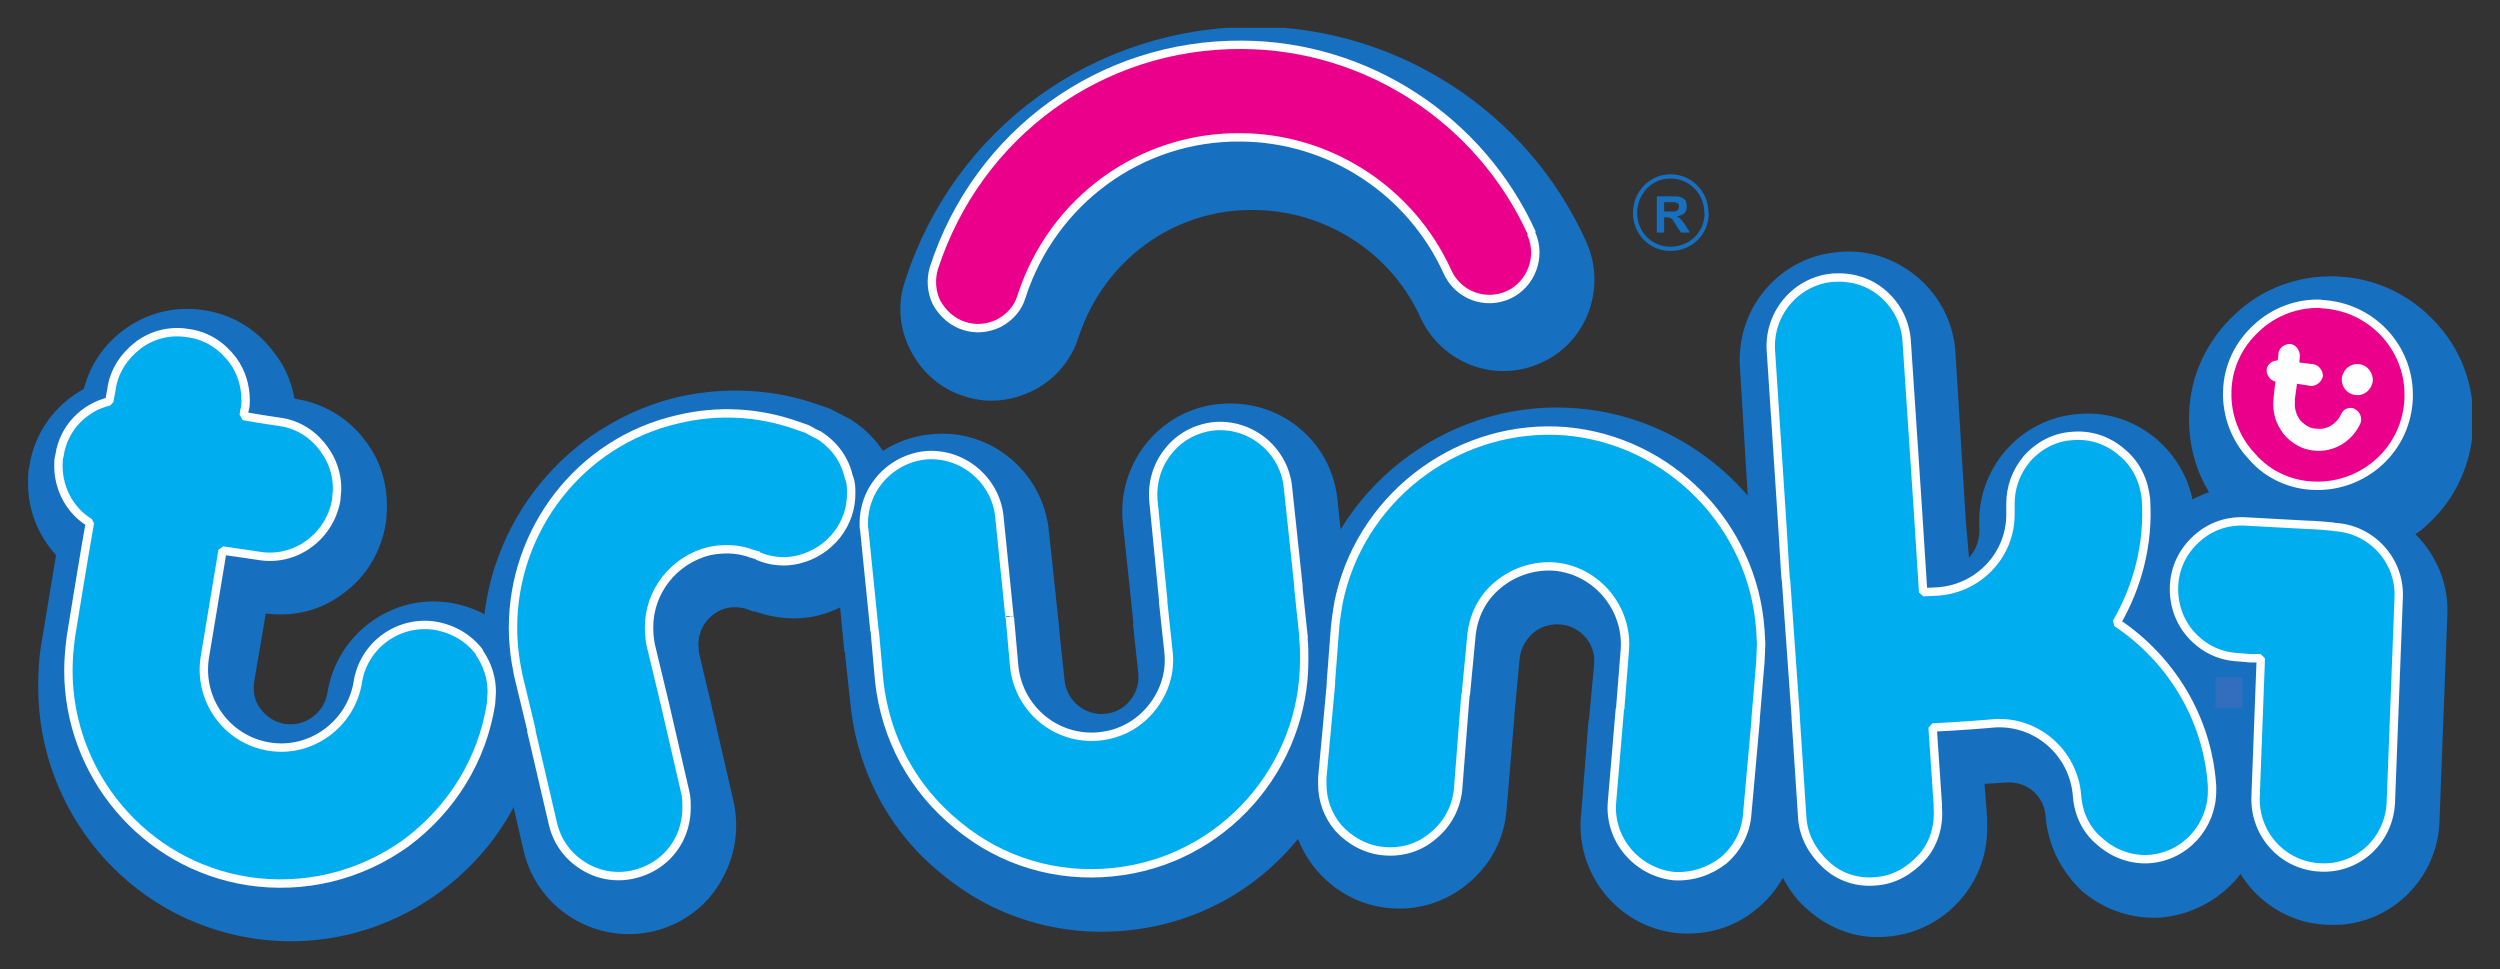 <svg xmlns="http://www.w3.org/2000/svg" width="894.5" height="346.8">
  <rect width="100%" height="100%" fill="#333333" stroke="none"/>
  <defs>
    <clipPath id="a">
      <path d="M-233-101.6H38V42h-271v-143.6z" clip-rule="evenodd"/>
    </clipPath>
    <clipPath id="b">
      <path d="M90 139.8v353.5h932.7V139.8H90z" clip-rule="evenodd"/>
    </clipPath>
    <clipPath id="c">
      <path d="M-127.7-57H-.5v248.5h-127.2V-57z" clip-rule="evenodd"/>
    </clipPath>
    <clipPath id="d">
      <path d="M-485.3-257.3V96.2h932.8v-353.5h-932.8z" clip-rule="evenodd"/>
    </clipPath>
    <clipPath id="e">
      <path d="M-188.3-130H9.3v247.4h-197.6V-130z" clip-rule="evenodd"/>
    </clipPath>
    <clipPath id="f">
      <path d="M90 139.8v353.5h932.7V139.8H90z" clip-rule="evenodd"/>
    </clipPath>
  </defs>
  <g clip-path="url(#a)" transform="translate(539.65 105.25) scale(.938)">
    <path fill="#176fc0" d="M0 0c-9 4.2-19.4.2-23.5-8.8-14-31-44.8-51-78.7-51.2-38.3-.3-72 24.2-83.7 60.6-1.2 4.5-4.2 8-8.6 10.3-4 2-8.8 2.4-13.4 1-4.5-1.4-8-4.6-10.2-8.8-2-4.2-2.6-9-1.2-13.4 16.7-51.2 63.7-85.5 117.5-85 47.6.2 91 28.5 110.6 71.8C12.6-14.6 8.6-4 0 0zm-96.3-102c-61.3-.2-115 38.5-133.8 97-3 8.8-2.2 18.3 2.2 26.6 4.3 8.3 11.5 14.6 20.3 17.3 8.8 3 18.2 2 26.5-2.2 8.4-4.3 14.4-11.5 17.2-20.3 9.6-29.3 36.4-49 67-48.5 27.2.2 52.2 16.2 63.4 41 8 17.4 28.6 25.4 46.2 17.2 17.4-7.8 25-28.8 17-46.2-22.3-49.6-72-81.6-126-82z"/>
  </g>
  <g clip-path="url(#b)" transform="translate(-74.3 -121.1) scale(.938)">
    <path fill="#176fc0" d="M714 209.8h2.2c1.2 0 2 0 2.4-.2.3 0 .6-.5.8-.6 0-.4.3-.7.3-1.2l-.3-1-1.2-.6H714v3.6zm-2.8 8V204h6c1.4 0 2.5 0 3 .3.8.2 1.4.7 2 1.3.2.6.4 1.3.4 2 0 1.2-.2 2.2-.8 2.8-.8.6-1.6 1-3 1.3.7.3 1.2.6 1.5 1 .5.4 1 1.2 1.8 2.3l1.7 2.8h-3.4l-2-3c-.7-1.2-1.2-1.8-1.3-2.2-.4 0-.7-.4-1-.4-.2-.2-.6-.2-1.3-.2h-.8v5.8h-2.8z"/>
    <path fill="none" stroke="#176fc0" stroke-width="1.6" stroke-miterlimit="1" d="M730.2 210.2c.2 7.7-6 13.8-13.6 13.8-7.6.2-13.7-6-13.7-13.6 0-7.8 6-14 13.5-14 7.7 0 13.7 6.2 13.7 13.8z"/>
    <path fill="#eb008b" d="M663.5 218c-19.7-43.3-63-71.6-110.5-71.8-53.8-.4-100.8 33.8-117.5 85-1.4 4.5-1 9.3 1 13.4 2.4 4.2 6 7.4 10.4 8.8 4.5 1.5 9.2 1 13.3-1 4.3-2.3 7.4-5.8 8.7-10.3 11.8-36.4 45.4-61 83.6-60.6 34 .2 64.8 20.4 78.8 51.2 4 9 14.5 13 23.5 8.8 8.5-4 12.5-14.5 8.5-23.3z"/>
    <path fill="none" stroke="#fefefe" stroke-width="3.2" stroke-miterlimit="1" d="M663.5 218c-19.7-43.3-63-71.6-110.5-71.8-53.8-.4-100.8 33.8-117.5 85-1.4 4.5-1 9.3 1 13.4 2.4 4.2 6 7.4 10.4 8.8 4.5 1.5 9.2 1 13.3-1 4.3-2.3 7.4-5.8 8.7-10.3 11.8-36.4 45.4-61 83.6-60.6 34 .2 64.8 20.4 78.8 51.2 4 9 14.5 13 23.5 8.8 8.5-4 12.5-14.5 8.5-23.3z"/>
  </g>
  <g clip-path="url(#c)" transform="translate(884.95 151.9) scale(.938)">
    <path fill="#176fc0" d="M0 0v-2c0-14-5-27-14.4-37-10-10.8-23.2-17-38-17.5C-66.6-57-80.5-52-91-42c-10.7 10-17 23.4-17.4 37.8-.4 10.8 2.2 21.2 7.6 30-5 1.7-9.7 4.4-14 8-7.6 7.2-12.2 16.6-12.7 27v2c0 9.7 3.7 18.8 10 26 6.5 7 15 11.4 24 12.5-.5 20.8-1.5 47-1.5 47v1.5c0 10.4 3.8 20 11 28 7.6 8 17.6 12.8 28.7 13 11 .6 21.4-3.4 29.4-10.8 8-7.5 12.7-17.8 13-28.8l3-78.4c.6-12-4.2-23-12.2-31 1.7-1 3.3-2.4 5-4C-6.8 28.3-.6 15 0 0z"/>
  </g>
  <g clip-path="url(#d)" transform="translate(464.95 251.2) scale(.938)">
    <path fill="#176fc0" d="M0 0v-2 2zm194.6-22c-3.4-47.4-41.2-86-88.2-90-47.2-4.2-91.2 27.7-102 73.6C3-33.8 2-28.8 1.7-23.7L0-2.7.2-3s0 .3-.2.5v1L-3.2 34l-.2 3.6c.2 21 16.5 39.2 37.8 41 11 1 21.6-2.4 30-9.5C73 62 78.2 52 79 41l3-35.6V5v-.4L84-16.6c.4-4 2.3-7.2 5.2-9.8 2.8-2.4 6.5-3.5 10.4-3.2 7.6.6 13.6 7.5 12.8 15.2L110.4 7l-.2.4v.4l-2.8 35.7c-.2 1-.2 2.4-.2 3.5 0 21.3 16.2 39.4 37.6 41.2 11 .8 21.6-2.4 30-9.6 8.6-7.2 13.7-17.2 14.6-28.2l3-35.5v-.6-.5l2-21.4.3-8.4V-22z"/>
  </g>
  <g clip-path="url(#e)" transform="translate(186.55 231.25) scale(.938)">
    <path fill="#176fc0" d="M0 0c-6.4-9-16-14.7-27-16.6-22.3-3.6-43.4 11.8-47 34.4-1.2 7.6-8.6 13-16.2 11.8-3.7-.6-7-2.6-9.3-5.8-2.3-2.8-3-6.7-2.4-10.5l4.4-25.8c10.4 1.3 20.8-1 29.3-7.5 9-6.4 14.7-16 16.5-27 .3-2 .4-4.4.4-6.8 0-8.4-2.5-17-7.8-24-6.4-9-16-14.8-27-16.6l-.5-.2c-1-6-3.5-12-7.4-17-6.5-9-16-15-27-16.6-10.7-1.7-21.6.8-30.5 7.4-7.7 5.6-13 13.4-15.4 22.6-10.8 6-18.8 16.4-20.8 29.6-.5 2-.5 4.3-.5 6.5 0 10.3 4 20 10.7 27.3l-5.8 35c-.8 5-1 10.3-1 15.5 0 46.8 33.8 88 81.2 95.6C-50.6 119.7-1 83.4 7.4 30.7 9 19.7 6.6 9 0 0z"/>
  </g>
  <g clip-path="url(#f)" transform="translate(-74.3 -121.1) scale(.938)">
    <path fill="#176fc0" d="M511.2 365.3s.2.6.2 1.3c0-.7 0-1-.2-1.3zm84.2 12l-1.8-18.7v.8s0-.5-.2-.8v-1l-4-37.6c-1-11-6.4-21-14.8-27.8-8.5-7-19.4-10-30.3-9-21.3 2-37 20.2-37 41 0 1.6 0 2.8.2 4.3l4 37.7v.8c0 .4.2.7.2.7s-.3-.7-.3-.5l2 18.7c.4 3.6-.6 7.4-3.2 10.5-2.4 3-5.7 4.6-9.4 5-7.8.7-14.7-5-15.5-12.7l-2-18.7V370v-.8l-4-37.6c-2.3-22.8-22.7-39.4-45.2-36.8-10.8 1-20.7 6.4-27.6 14.8-6 7.6-9.3 16.7-9.3 26 0 1.6.3 3 .4 4.3l3.7 37.6c0 .5 0 0 .3.5v1l2 18.6c2.6 25.7 15 49 35 65 20 16.6 45.2 24 70.8 21.4 26-2.6 49-15.2 65.2-35.2 16.2-20 23.7-45.3 21.2-71zM941.6 435c-1.8-25.7-13.3-49-32.5-66 5.7-13.5 8.3-28.4 7.2-43.7-.7-11-5.8-21-14-28.3-8.3-7.2-19-11-30-10-22.6 1.5-39.7 21.3-38 44 0 4.2-1.4 8-4 10.8l-1.2-13.6-4-64.8c-.7-11-5.8-21-14-28.2-8.4-7.2-19-11-30-10-11 .7-21 5.7-28.2 14-7.2 8.3-10.7 19-10 30l4 65.4 1.5 22v.5c.3.4 4 52.3 4 52.3l-.3-.8.2.6V410.3l2.5 37.6c1 11 5.8 21.3 14.3 28.5 8.3 7.2 18.7 11 29.7 10 21.8-1.5 38.6-20 38.4-41.3v-4.5.3l-1-12.8 8.3-.5c8-.6 14.6 5.3 15 13 1 11.2 6 21 14 28.5 8.5 7.2 19.2 10.7 30 10 11-1 21-6 28.4-14.2 7.2-8.5 10.7-19 10-30z"/>
    <path fill="#336ebe" d="M404.3 289.4s-1.7-1-2-1c.4 0 .7.4 1.2.6l.8.3z"/>
    <path fill="#176fc0" d="M366.4 362h-.3.6-.2zm55.4-47.4c-2.4-10.8-9.2-20-18.3-25.6l-7.7-4-3.8-1.3c-17.4-6.3-36-7.2-54-3.2-25 6-46.3 21.3-60 43.2-9.7 15.7-14.8 33.4-14.6 51.3 0 7.2.8 14.6 2.4 22l4.8 20.6v.5l.3.6 8 34.7c5 22.2 27.2 36 49.3 31 10.7-2.5 20-9 25.6-18.5 5.8-9.5 7.6-20.4 5.2-31.2l-8-34.8-.2-.3v-.6l-5-21-.2-3c0-6.5 4.4-12.4 11-14 2.2-.4 4.8-.4 7.4.4l.4.2.7.2 2 .8c-.3-.2-.4-.4-.7-.4l1 .2c7.6 2.7 15.8 3.4 23.4 1.6 19-4.5 32-21.4 32-40.3 0-3-.6-6.3-1.2-9z"/>
    <path fill="#336ebe" d="M934.6 399.2h-10.3v-11.7h10.3v11.7z"/>
    <path fill="#00adee" d="M750.7 369.4c-2.7-39.8-34.5-72.3-74.2-75.8-39.7-3.2-76.5 23.4-86 62.2-1 4-1.5 8-2 12.2l-1.6 21V390l-3.3 35.8v2.4c0 6 2 11.8 6 16.6 4.5 5 10.8 8.5 17.7 9 6.8.6 13.6-1.5 18.7-6 5.4-4.4 8.7-10.7 9.4-17.6l2.8-36 .2-.3v-.4l2-21c.6-8 4-15.2 10.2-20.3 6-5 13.7-7.5 21.4-7 16.3 1.4 28.3 16 27 32l-1.7 21.4v.5l-.2.6-3 35.4c-1.2 14.2 9.5 26.7 23.6 28.2 7 .4 13.6-1.8 19-6 5.3-4.6 8.5-10.8 9-17.7l3.2-35.7v-.5-.3l1.8-21.4.3-7-.3-5.4z"/>
    <path fill="none" stroke="#fefefe" stroke-width="3.2" stroke-miterlimit="1" d="M750.7 369.4c-2.7-39.8-34.5-72.3-74.2-75.8-39.7-3.2-76.5 23.4-86 62.2-1 4-1.5 8-2 12.2l-1.6 21V390l-3.3 35.8v2.4c0 6 2 11.8 6 16.6 4.5 5 10.8 8.5 17.7 9 6.8.6 13.6-1.5 18.7-6 5.4-4.4 8.7-10.7 9.4-17.6l2.8-36 .2-.3v-.4l2-21c.6-8 4-15.2 10.2-20.3 6-5 13.7-7.5 21.4-7 16.3 1.4 28.3 16 27 32l-1.7 21.4v.5l-.2.6-3 35.4c-1.2 14.2 9.5 26.7 23.6 28.2 7 .4 13.6-1.8 19-6 5.3-4.6 8.5-10.8 9-17.7l3.2-35.7v-.5-.3l1.8-21.4.3-7-.3-5.4z"/>
    <path fill="#00adee" d="M262.2 378c-4-5.4-10-9-17-10.2-14-2.2-27.3 7.4-29.5 21.5-2.6 16-17.8 27.2-33.8 24.6-16.2-2.6-27-17.8-24.6-33.8l6.8-41 13.7 2c14 2.5 27.3-7.3 29.7-21.4 0-1.2.3-2.8.3-4.3 0-5.4-1.8-10.7-5-15-4-5.6-10-9.5-17-10.4 0 0-7-1-13.7-2.2.2-.6.3-2 .3-2 .5-1.3.5-2.8.5-4 0-5.5-1.6-10.8-4.8-15.2-4.2-5.6-10-9.5-17-10.4-6.7-1.2-13.6.4-19.2 4.6-5.4 4.2-9.3 10-10.2 17l-.8 4.4c-9.8 2.4-17.5 10.3-19 20.7-.4 1.2-.4 2.6-.4 4 0 8.8 4.6 17.2 12 21.6-1.8 9.8-7.2 43.2-7.2 43.2-.6 4.5-1 8.8-1 13.2 0 39.2 28.5 74 68.5 80.3 21.2 3.2 42.6-1.8 60.4-14.6 17.4-13 29-31.8 32.3-53l.3-4.4c0-5.5-1.6-10.6-4.8-15.2z"/>
    <path fill="none" stroke="#fefefe" stroke-width="3.2" stroke-miterlimit="1" d="M262.2 378c-4-5.4-10-9-17-10.2-14-2.2-27.3 7.4-29.5 21.5-2.6 16-17.8 27.2-33.8 24.6-16.2-2.6-27-17.8-24.6-33.8l6.8-41 13.7 2c14 2.5 27.3-7.3 29.7-21.4 0-1.2.3-2.8.3-4.3 0-5.4-1.8-10.7-5-15-4-5.6-10-9.5-17-10.4 0 0-7-1-13.7-2.2.2-.6.3-2 .3-2 .5-1.3.5-2.8.5-4 0-5.5-1.6-10.8-4.8-15.2-4.2-5.6-10-9.5-17-10.4-6.7-1.2-13.6.4-19.2 4.6-5.4 4.2-9.3 10-10.2 17l-.8 4.4c-9.8 2.4-17.5 10.3-19 20.7-.4 1.2-.4 2.6-.4 4 0 8.8 4.6 17.2 12 21.6-1.8 9.8-7.2 43.2-7.2 43.2-.6 4.5-1 8.8-1 13.2 0 39.2 28.5 74 68.5 80.3 21.2 3.2 42.6-1.8 60.4-14.6 17.4-13 29-31.8 32.3-53l.3-4.4c0-5.5-1.6-10.6-4.8-15.2z"/>
    <path fill="#00adee" d="M576.5 372.5l-2-19v-.4-.5l-4-37.6c-1.4-14.2-14.2-24.6-28.3-23.3-6.8.8-13 4-17.4 9.6-4.3 5.4-6.2 12-5.6 19l3.7 37.6v1.2-.3l2 18.6c1 8-1.5 15.7-6.4 21.8-5 6.2-12 10-20 10.8-16.2 1.6-30.6-10.2-32.4-26.5l-1.7-19c0 .3 0 0-.2-.2v-.7l-3.8-37.6c-1.5-14-14.3-24.6-28.5-23.2-6.7.8-13 4.2-17.4 9.6-3.7 4.5-5.8 10.3-5.8 16.2 0 1 0 2 .2 2.7l3.8 37.6v.6c.2.2.2.5.2.5l1.7 19c2.4 21.7 12.8 41 29.8 54.8 16.8 14 38 20.2 59.3 18 42-4.2 73.2-40 73-81.2 0-2.8 0-5.4-.3-8z"/>
    <path fill="none" stroke="#fefefe" stroke-width="3.2" stroke-miterlimit="1" d="M576.5 372.5l-2-19v-.4-.5l-4-37.6c-1.4-14.2-14.2-24.6-28.3-23.3-6.8.8-13 4-17.4 9.6-4.3 5.4-6.2 12-5.6 19l3.7 37.6v1.2-.3l2 18.6c1 8-1.5 15.7-6.4 21.8-5 6.2-12 10-20 10.8-16.2 1.6-30.6-10.2-32.4-26.5l-1.7-19c0 .3 0 0-.2-.2v-.7l-3.8-37.6c-1.5-14-14.3-24.6-28.5-23.2-6.7.8-13 4.2-17.4 9.6-3.7 4.5-5.8 10.3-5.8 16.2 0 1 0 2 .2 2.7l3.8 37.6v.6c.2.2.2.5.2.5l1.7 19c2.4 21.7 12.8 41 29.8 54.8 16.8 14 38 20.2 59.3 18 42-4.2 73.2-40 73-81.2 0-2.8 0-5.4-.3-8z"/>
    <path fill="#00adee" d="M923 429c-1.7-26.3-16-48.8-36.4-62.4 8-13.8 12.3-30 11.2-47-.7-7-3.7-13.4-9-17.8-5.3-4.7-12-7-19-6.4-6.8.4-12.8 3.5-17.5 8.8-4 4.8-6.2 10.8-6.2 17v3.8c.2 15.5-11.8 28.4-27.3 29.7l-6 .3-2-31.3-4.3-64.7c-.5-6.8-3.5-13-8.8-17.7-5.3-4.7-12-6.7-19-6.3-14 1-24.8 13.3-24 27.6l4.3 65.6 1.3 21.2.2 1.2 3.7 52v.7l2.5 38c.5 6.8 4 13 9 17.6 5 4.7 11.8 7 18.7 6.4 7-.4 13-3.8 17.8-9 4.6-5 6.7-12 6.2-18.8v-1.4l-2-29.5 5.8-.3h.2l9-.6 6.4-.5 2.2-.2c16.2-1 30.2 11.3 31.5 27.6.5 7 3.5 13.3 8.8 17.6 5.3 4.7 12 7 18.7 6.6 13.8-1 24-12.6 24-26V429z"/>
    <path fill="none" stroke="#fefefe" stroke-width="3.2" stroke-miterlimit="1" d="M923 429c-1.7-26.3-16-48.8-36.4-62.4 8-13.8 12.3-30 11.2-47-.7-7-3.7-13.4-9-17.8-5.3-4.7-12-7-19-6.4-6.8.4-12.8 3.5-17.5 8.8-4 4.8-6.2 10.8-6.2 17v3.8c.2 15.5-11.8 28.4-27.3 29.7l-6 .3-2-31.3-4.3-64.7c-.5-6.8-3.5-13-8.8-17.7-5.3-4.7-12-6.7-19-6.3-14 1-24.8 13.3-24 27.6l4.3 65.6 1.3 21.2.2 1.2 3.7 52v.7l2.5 38c.5 6.8 4 13 9 17.6 5 4.7 11.8 7 18.7 6.4 7-.4 13-3.8 17.8-9 4.6-5 6.7-12 6.2-18.8v-1.4l-2-29.5 5.8-.3h.2l9-.6 6.4-.5 2.2-.2c16.2-1 30.2 11.3 31.5 27.6.5 7 3.5 13.3 8.8 17.6 5.3 4.7 12 7 18.7 6.6 13.8-1 24-12.6 24-26V429z"/>
    <path fill="#00adee" d="M391 294.7s0 .2.2.2h-.2v-.3z"/>
    <path fill="none" stroke="#fefefe" stroke-width="3.2" stroke-miterlimit="1" d="M391 294.7s0 .2.2.2h-.2v-.3z"/>
    <path fill="#00adee" d="M391.2 295h.2c0 .2.3.2.3.2l-.5-.3z"/>
    <path fill="none" stroke="#fefefe" stroke-width="3.2" stroke-miterlimit="1" d="M391.2 295h.2c0 .2.3.2.3.2l-.5-.3z"/>
    <path fill="#00adee" d="M403 311.2c-1.4-6.7-5.6-12.5-11.6-16.2-.4 0-4.2-2.2-4.2-2.2l-4-1.4c-14.7-5.2-30.2-6-45.3-2.4-37.7 8.6-63 42.4-63 79.5 0 6 .7 12 2 18.2l5 20.7V408l8.2 35.2c1.5 6.7 5.6 12.5 11.6 16.2 5.7 3.6 12.6 4.8 19.3 3.2 6.8-1.6 12.6-5.6 16.3-11.6 2.5-4 3.8-9 3.8-13.7 0-2 0-4-.5-6l-8-34.7-.2-.4v-.4l-5-20.8c-.4-2.2-.6-4.4-.6-6.7 0-13.4 9.3-25.6 23-29 5-1 10.3-1 15.3.7.3.2 1 .3 1.6.5l2 .6h-.6c5 2.2 10.6 2.7 15.8 1.4 12-3 20.2-13.6 20-25.4 0-1.8 0-3.7-.8-5.8z"/>
    <path fill="none" stroke="#fefefe" stroke-width="3.2" stroke-miterlimit="1" d="M403 311.2c-1.4-6.7-5.6-12.5-11.6-16.2-.4 0-4.2-2.2-4.2-2.2l-4-1.4c-14.7-5.2-30.2-6-45.3-2.4-37.7 8.6-63 42.4-63 79.5 0 6 .7 12 2 18.2l5 20.7V408l8.2 35.2c1.5 6.7 5.6 12.5 11.6 16.2 5.7 3.6 12.6 4.8 19.3 3.2 6.8-1.6 12.6-5.6 16.3-11.6 2.5-4 3.8-9 3.8-13.7 0-2 0-4-.5-6l-8-34.7-.2-.4v-.4l-5-20.8c-.4-2.2-.6-4.4-.6-6.7 0-13.4 9.3-25.6 23-29 5-1 10.3-1 15.3.7.3.2 1 .3 1.6.5l2 .6h-.6c5 2.2 10.6 2.7 15.8 1.4 12-3 20.2-13.6 20-25.4 0-1.8 0-3.7-.8-5.8z"/>
    <path fill="#00adee" d="M969.3 330c-1.5-.2-8-.7-10-.7l-23.8-1.3c-7-.3-13.4 2-18.5 6.7-5.2 4.7-8.2 11-8.5 18-.3 6.8 2 13.5 6.5 18.5 4.8 5.3 11 8.3 18 8.6l4.6.4h4l-2 53c-.4 14.3 10.6 26.3 25 26.8 14.3.6 26-10.6 26.6-24.8l3-78.4c.5-14.2-10.7-26.2-25-26.7z"/>
    <path fill="none" stroke="#fefefe" stroke-width="3.2" stroke-miterlimit="1" d="M969.3 330c-1.5-.2-8-.7-10-.7l-23.8-1.3c-7-.3-13.4 2-18.5 6.7-5.2 4.7-8.2 11-8.5 18-.3 6.8 2 13.5 6.5 18.5 4.8 5.3 11 8.3 18 8.6l4.6.4h4l-2 53c-.4 14.3 10.6 26.3 25 26.8 14.3.6 26-10.6 26.6-24.8l3-78.4c.5-14.2-10.7-26.2-25-26.7z"/>
    <path fill="#eb008b" d="M964.6 245c-9-.4-18 3-24.6 9.2-7 6.4-11 15-11.2 24.2-.3 9 3 18 9.4 24.8 6 7 14.8 11 24 11.2 9 .3 18-3 24.8-9.3 6.8-6.3 10.6-14.8 11-24v-1.5c0-18.4-14.6-33.7-33.4-34.5z"/>
    <path fill="none" stroke="#fefefe" stroke-width="3.2" stroke-miterlimit="1" d="M964.6 245c-9-.4-18 3-24.6 9.2-7 6.4-11 15-11.2 24.2-.3 9 3 18 9.4 24.8 6 7 14.8 11 24 11.2 9 .3 18-3 24.8-9.3 6.8-6.3 10.6-14.8 11-24v-1.5c0-18.4-14.6-33.7-33.4-34.5z"/>
    <path fill="#fefefe" d="M977.4 285c-2-.8-4.4 0-5.2 2.2-1.8 3.7-5.5 6-9.5 5.4-2 0-3.7-1-5.3-2.4l-.6-.6-.2-.2c-1.4-2-2.2-4.3-2-6.7v-1.4l.8-5.8 5.2.8c2.3.2 4.2-1.6 4.7-3.7 0-2.2-1.6-4.4-4-4.6l-5-.6.2-2.4c0-2.4-1.5-4.4-3.7-4.7-2.2 0-4.3 1.5-4.5 3.7 0 0 0 1.4-.3 2.6-2 0-4 1.4-4.2 3.6 0 2 1.3 4 3.4 4.5-.2.8-.8 7-.8 7-.3 4 .6 8 2.6 11 0 .3.3.4.4.6l.8 1.3c3 3.5 7 6 11.7 6.4 7.4.8 14.5-3.4 17.7-10.4.8-2-.2-4.7-2.3-5.5zM979 268c-3.3-.3-6 2-6.5 5.3-.3 3.3 2 6.2 5.3 6.5 3.2.4 6-2 6.5-5.2.3-3.2-2-6.3-5.3-6.6z"/>
  </g>
</svg>
